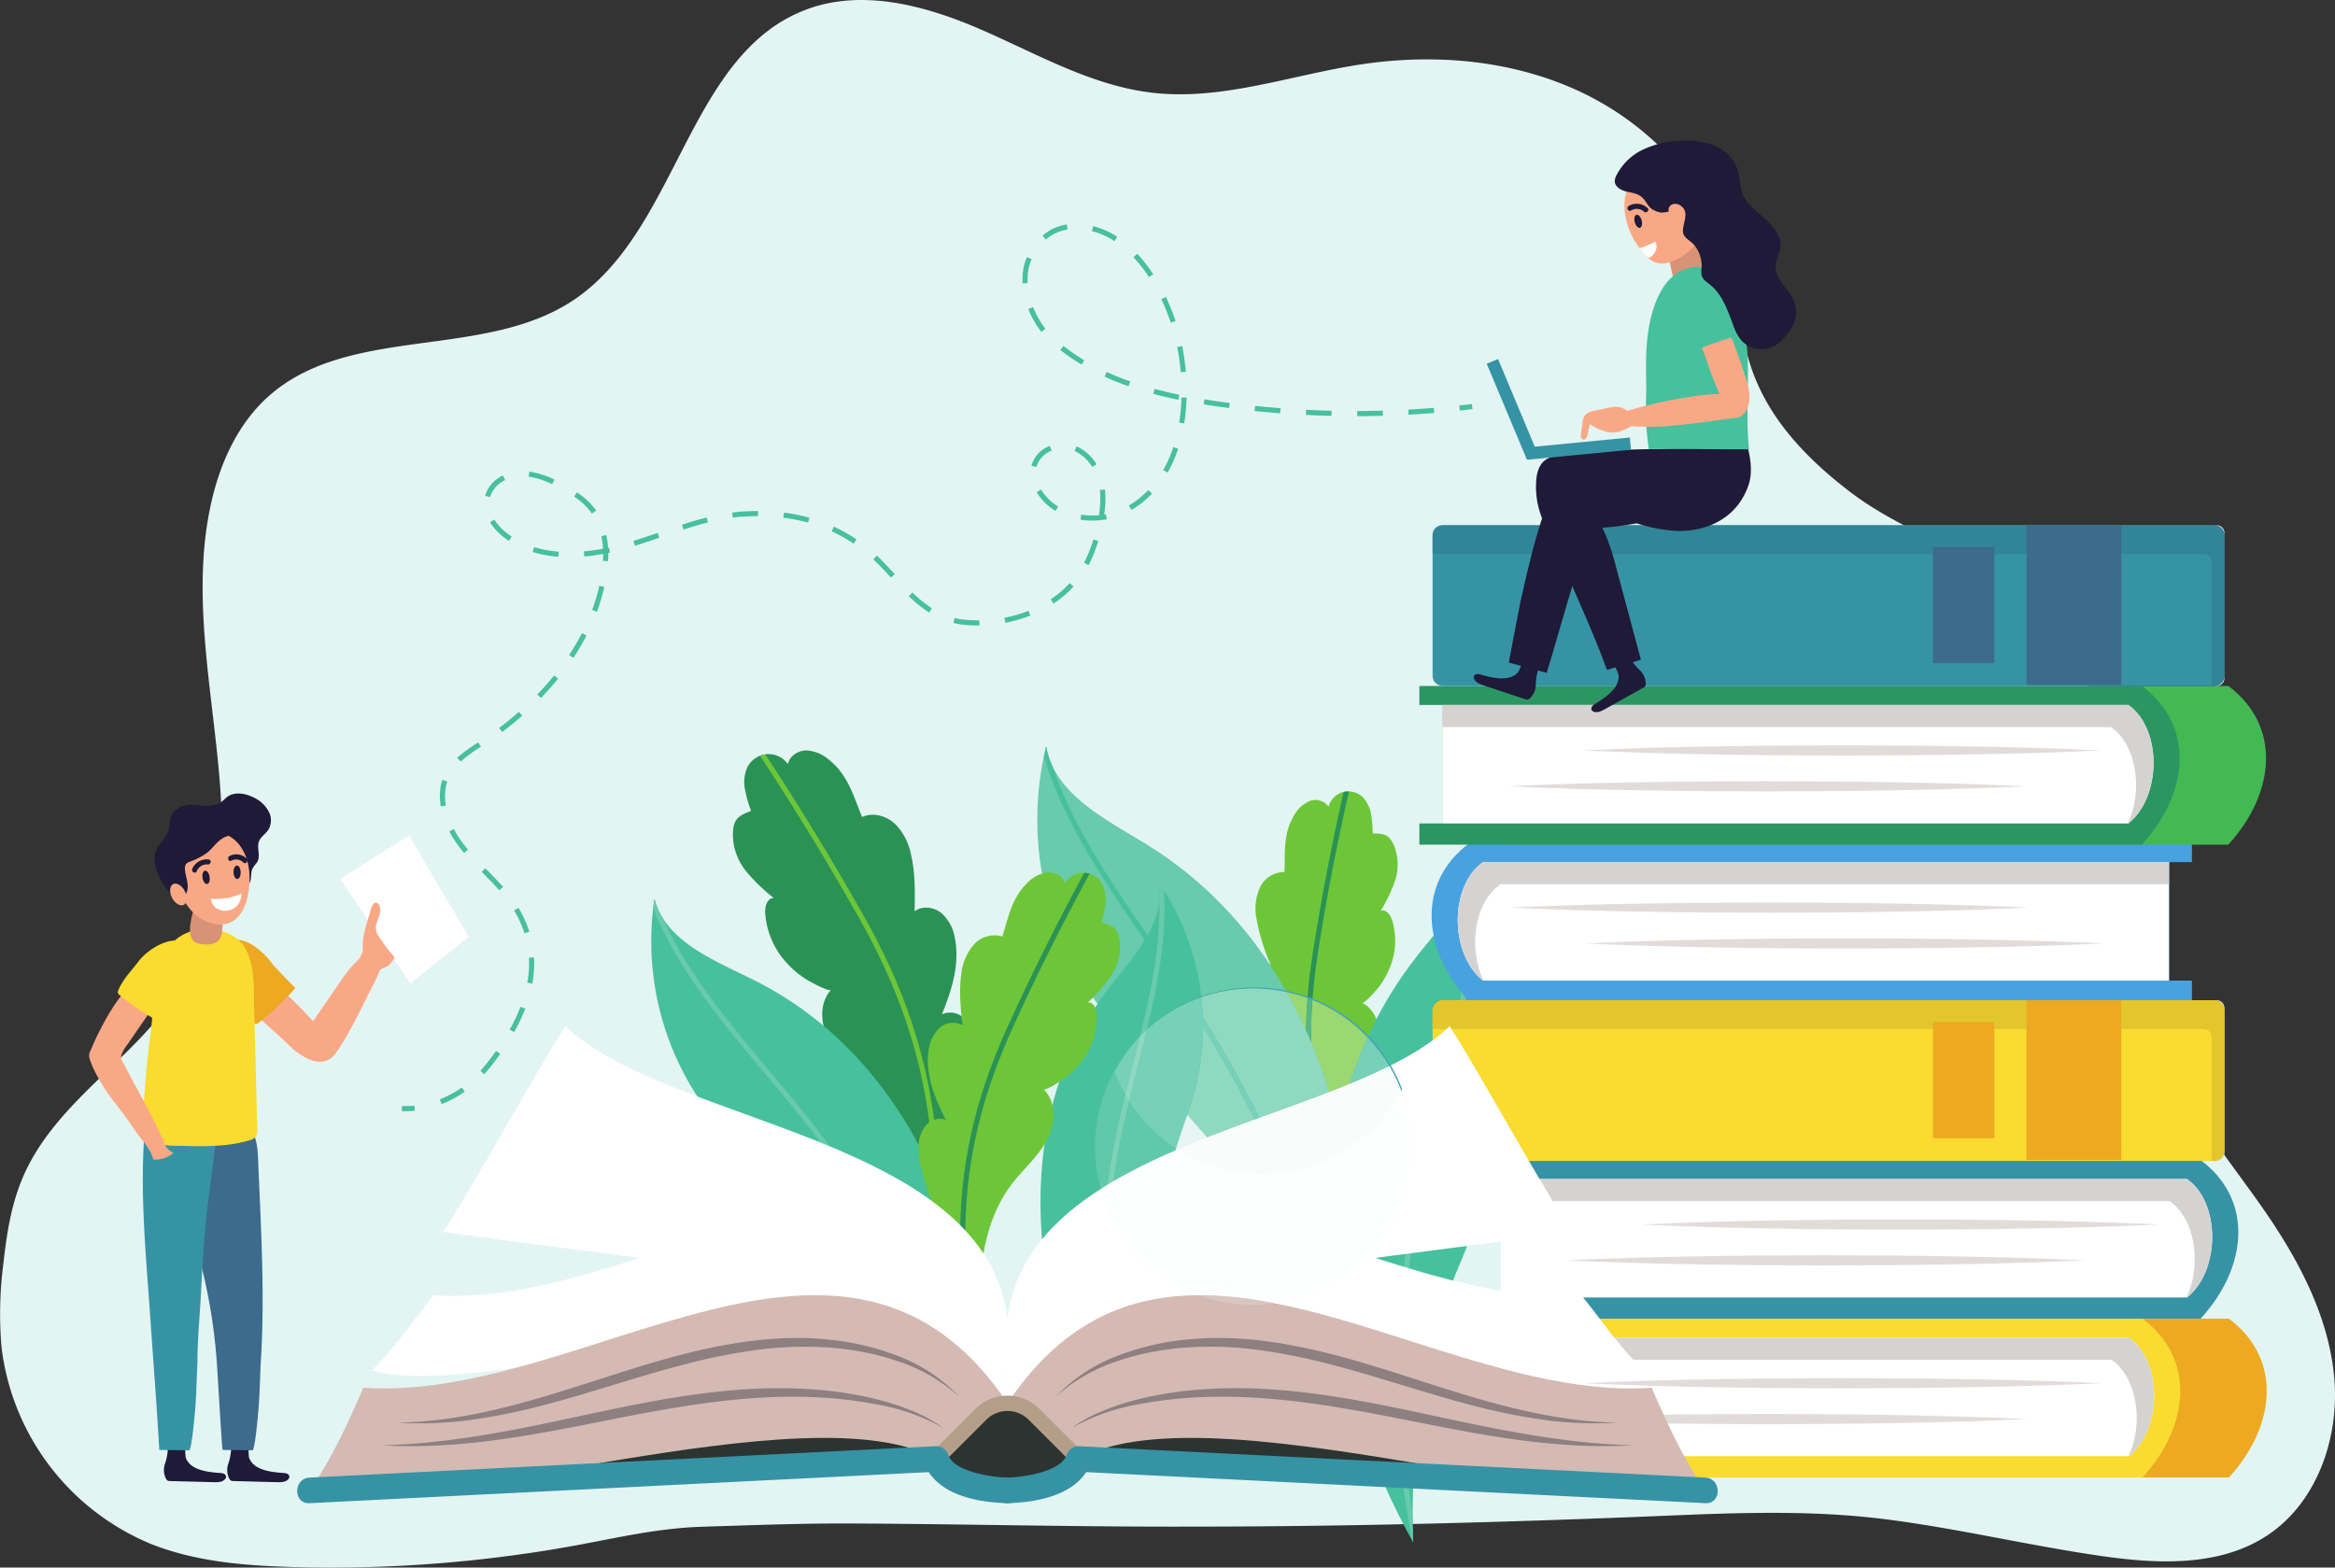 <svg xmlns="http://www.w3.org/2000/svg" xmlns:xlink="http://www.w3.org/1999/xlink" width="580.785" height="389.951" viewBox="0 0 580.785 389.951">
  <rect x="0" y="0" width="580.785" height="389.951" fill="#333333" stroke="none"/>
  <defs>
    <clipPath id="clip-path">
      <path id="path5" d="M279.3-255.324c-2.7,18.964-3.683,38.3-7.84,57.012-.91,4.1-1.551,8.6-4.331,11.835,2.968-17.248,3.388-34.985-.038-52.14-1.565-7.845-4.656-15.549-10-21.5-3.446-3.83-7.777-6.888-10.653-11.163s-3.877-10.522-.393-14.316c-.546.593-5.133-1.956-5.751-2.319a22.263,22.263,0,0,1-5.107-4.14,20.315,20.315,0,0,1-5.552-12.658c-.094-1.615.545-3.794,2.16-3.684a44.777,44.777,0,0,1-6.741-6.465,14.644,14.644,0,0,1-3.45-9.642c.146-3.552,1.316-4.35,4.521-5.581a31.4,31.4,0,0,1-1.546-5.524,9.072,9.072,0,0,1,.718-5.531,6.026,6.026,0,0,1,4.837-3.066,6.021,6.021,0,0,1,5.164,2.475c.381-2.1,2.66-3.455,4.791-3.393a9.732,9.732,0,0,1,5.72,2.585c4.469,3.709,5.8,8.774,7.927,13.985,2.671-1.247,6-.317,8.166,1.676a14.855,14.855,0,0,1,4.017,7.726c1.065,4.588.975,9.355.879,14.063,1.873-1.46,4.733-1.094,6.6.372a10.363,10.363,0,0,1,3.374,6.112c1.369,6.43-.7,13.072-3.2,19.153a4.875,4.875,0,0,1,5.574,1.027c5.245,5.088,1.353,15.034.444,21.116q-.147.991-.289,1.983" transform="translate(-221.591 345.123)"/>
    </clipPath>
    <clipPath id="clip-path-2">
      <path id="path8" d="M225.866-286.24a88.2,88.2,0,0,1,11.351,6.787c34.29,24.139,47.618,70.164,44.776,110.515-8.091-18.773-19.768-37.3-35.087-50.976-9.292-8.3-17.229-17.429-26.058-26.171a70.687,70.687,0,0,1-19.721-60.389c2.754,10.679,14.87,15.308,24.739,20.235" transform="translate(-200.292 306.475)"/>
    </clipPath>
    <clipPath id="clip-path-3">
      <path id="path11" d="M366.4-247.247c7.95,14.553,14.617,29.932,23.668,43.838,1.983,3.044,3.87,6.505,7.106,8.281-7.644-13.083-13.371-27.335-15.8-42.283-1.112-6.835-.947-14.02,1.584-20.465,1.63-4.152,4.212-7.946,5.245-12.284s-.051-9.708-4.029-11.727c.624.316,3.567-3.143,3.959-3.626a19.308,19.308,0,0,0,2.882-4.906,17.6,17.6,0,0,0,.658-11.949c-.415-1.339-1.595-2.91-2.871-2.331a38.6,38.6,0,0,0,3.5-7.288,12.676,12.676,0,0,0-.131-8.863c-1.2-2.835-2.387-3.127-5.36-3.152a27.244,27.244,0,0,0-.425-4.949,7.846,7.846,0,0,0-2.26-4.264,5.214,5.214,0,0,0-4.852-1.017,5.216,5.216,0,0,0-3.436,3.575,4.031,4.031,0,0,0-4.913-1.3,8.426,8.426,0,0,0-3.853,3.833c-2.5,4.364-2.034,8.874-2.18,13.745a6.656,6.656,0,0,0-6.111,3.838,12.854,12.854,0,0,0-.91,7.483,49.339,49.339,0,0,0,3.557,11.668,4.791,4.791,0,0,0-5.238,2.307,8.955,8.955,0,0,0-.878,5.978c.841,5.63,4.534,10.387,8.408,14.556a4.22,4.22,0,0,0-4.207,2.527c-2.708,5.716,3.468,12.6,6.052,17.252q.42.758.836,1.519" transform="translate(-355.168 334.451)"/>
    </clipPath>
    <clipPath id="clip-path-4">
      <path id="path14" d="M328.159-321.767a96.433,96.433,0,0,1,11.724,8.506c35.062,29.665,45.13,81.169,38.111,124.912-7-21.267-17.942-42.61-33.324-59.019-9.332-9.955-17.1-20.687-25.885-31.082a77.415,77.415,0,0,1-15.646-67.794c1.966,11.917,14.735,18.143,25.021,24.478" transform="translate(-300.903 346.245)"/>
    </clipPath>
    <clipPath id="clip-path-5">
      <path id="path17" d="M398.938-293.2a98.774,98.774,0,0,0-8.295,12.307c-23.323,40.868-14.918,93.973,7.205,133.608-.733-22.928,2.3-47.314,11.339-68.511,5.483-12.857,9.192-25.917,13.992-39.008a79.317,79.317,0,0,0-8.76-70.745c2.3,12.162-7.806,22.639-15.481,32.348" transform="translate(-376.712 325.545)"/>
    </clipPath>
    <clipPath id="clip-path-6">
      <path id="path20" d="M319.029-284.763a79.127,79.127,0,0,0-6.54,9.906c-18.338,32.86-11.211,75.264,6.784,106.79-.761-18.33,1.476-37.852,8.543-54.873,4.287-10.326,7.153-20.8,10.892-31.3a63.431,63.431,0,0,0-7.546-56.507c1.928,9.708-6.07,18.163-12.133,25.986" transform="translate(-301.77 310.748)"/>
    </clipPath>
    <clipPath id="clip-path-7">
      <path id="path23" d="M273.481-229.661c3.881,16.827,6.243,34.12,11.411,50.607,1.131,3.61,2.051,7.611,4.8,10.3-3.987-15.266-5.723-31.164-3.961-46.835.806-7.167,2.991-14.323,7.34-20.076,2.8-3.706,6.456-6.783,8.713-10.842s2.676-9.748-.746-12.891c.536.494,4.46-2.148,4.987-2.522a20,20,0,0,0,4.269-4.109,18.308,18.308,0,0,0,4.019-11.8c-.039-1.458-.781-3.366-2.223-3.143a40.353,40.353,0,0,0,5.56-6.325,13.2,13.2,0,0,0,2.359-8.924c-.4-3.179-1.514-3.806-4.488-4.666a28.306,28.306,0,0,0,.965-5.08,8.165,8.165,0,0,0-1.069-4.912,5.429,5.429,0,0,0-4.579-2.383,5.427,5.427,0,0,0-4.448,2.618c-.5-1.855-2.655-2.9-4.565-2.679a8.775,8.775,0,0,0-4.94,2.76c-3.73,3.675-4.533,8.325-6.048,13.168a6.93,6.93,0,0,0-7.205,2.132,13.374,13.374,0,0,0-3.016,7.247c-.6,4.2-.159,8.477.288,12.7a4.989,4.989,0,0,0-5.9.84,9.345,9.345,0,0,0-2.562,5.748c-.737,5.88,1.628,11.688,4.341,16.958a4.394,4.394,0,0,0-4.929,1.35c-4.322,4.972-.064,13.606,1.219,19,.14.584.276,1.171.412,1.757" transform="translate(-269.958 313.35)"/>
    </clipPath>
  </defs>
  <g id="g1" transform="translate(-30.608 -0.009)">
    <g id="group-R5" transform="translate(30.608 0.009)">
      <path id="path2" d="M162.076-154.351a336.64,336.64,0,0,1-59.49,3.427c-11.631-.364-23.445-1.377-34.268-5.653a60.844,60.844,0,0,1-37.306-48.768,96.261,96.261,0,0,1,.457-21.182c.808-7.35,1.969-14.762,4.921-21.541,7.6-17.457,24.952-27.586,36.011-42.492,12.585-16.962,14.557-35.294,12.824-56.274-1.9-23-7.139-46.361-2.066-68.876,2.253-10,6.732-19.815,14.431-26.585,20.058-17.643,53.2-8.918,75.49-23.643,26.255-17.349,28.438-61.015,57.814-72.3,14.138-5.433,30.1-1.068,43.983,4.993s27.406,13.9,42.455,15.616c17.381,1.983,34.482-4.445,51.779-7.059,18.633-2.816,38.253-1.05,55.23,7.125s31.026,23.144,36.087,41.3c2.5,8.947,2.824,18.432,5.835,27.219,4.392,12.817,14.008,22.68,24.573,30.739,10.618,8.1,22.635,12.049,33.358,19.545a89.956,89.956,0,0,1,37.517,65.449c.863,10.688-.167,21.491,1.154,32.135,1.75,14.1,7.6,27.455,15.277,39.41,5.05,7.864,10.892,15.187,16.177,22.9,8.462,12.348,15.626,26.146,16.9,41.063s-4.384,31.11-16.961,39.23c-11.882,7.672-27.2,6.928-41.2,4.9-17.991-2.61-35.711-6.878-53.755-9.146-17.783-2.235-35.735-1.621-53.562-.876-39.575,1.657-79.181,2.741-118.793,2.741-28.423.093-56.839-.662-85.261-.779-12.083-.05-24.157.44-36.232.808-11.188.34-20.766,2.656-31.754,4.668q-5.8,1.061-11.626,1.919" transform="translate(-30.608 540.711)" fill="#e2f5f3"/>
      <path id="path3" d="M279.3-255.324c-2.7,18.964-3.683,38.3-7.84,57.012-.91,4.1-1.551,8.6-4.331,11.835,2.968-17.248,3.388-34.985-.038-52.14-1.565-7.845-4.656-15.549-10-21.5-3.446-3.83-7.777-6.888-10.653-11.163s-3.877-10.522-.393-14.316c-.546.593-5.133-1.955-5.751-2.319a22.263,22.263,0,0,1-5.107-4.14,20.315,20.315,0,0,1-5.552-12.658c-.094-1.615.545-3.794,2.16-3.684a44.777,44.777,0,0,1-6.741-6.465,14.644,14.644,0,0,1-3.45-9.642c.146-3.552,1.316-4.35,4.521-5.581a31.4,31.4,0,0,1-1.546-5.524,9.072,9.072,0,0,1,.718-5.531,6.026,6.026,0,0,1,4.837-3.066,6.021,6.021,0,0,1,5.164,2.475c.381-2.1,2.66-3.455,4.791-3.393a9.733,9.733,0,0,1,5.721,2.586c4.468,3.708,5.794,8.773,7.926,13.984,2.671-1.247,6-.317,8.166,1.676a14.856,14.856,0,0,1,4.017,7.724c1.065,4.589.975,9.356.879,14.064,1.873-1.46,4.733-1.094,6.6.372a10.363,10.363,0,0,1,3.374,6.112c1.369,6.43-.7,13.072-3.2,19.153a4.875,4.875,0,0,1,5.574,1.027c5.245,5.088,1.353,15.034.444,21.116q-.147.991-.289,1.983" transform="translate(-39.309 531.801)" fill="#2a9255"/>
      <g id="Groupe_1" data-name="Groupe 1" transform="translate(182.283 186.678)" clip-path="url(#clip-path)">
        <path id="path4" d="M267.477-187.208c3.452-17.766,5.131-33.191,5.131-47.095,0-26.847-6.275-48.019-18.061-69.3A679.088,679.088,0,0,0,216.5-363.846l-1.032.744s.313.435.9,1.261a681.961,681.961,0,0,1,37.07,58.857c11.7,21.138,17.9,42.03,17.9,68.68,0,13.8-1.667,29.145-5.108,46.852l1.25.243" transform="translate(-221.312 345.976)" fill="#6dc638"/>
      </g>
      <path id="path6" d="M225.866-286.24a88.2,88.2,0,0,1,11.351,6.787c34.29,24.139,47.618,70.164,44.776,110.515-8.091-18.773-19.768-37.3-35.087-50.976-9.292-8.3-17.229-17.429-26.058-26.171a70.687,70.687,0,0,1-19.721-60.389c2.754,10.679,14.87,15.308,24.739,20.235" transform="translate(-38.339 530.04)" fill="#47c09d"/>
      <g id="Groupe_2" data-name="Groupe 2" transform="translate(161.954 223.565)" clip-path="url(#clip-path-2)">
        <path id="path7" d="M282.435-167.593c-6.426-28.7-21.141-54.584-38.188-78.154-7.922-10.952-17.9-21.626-26.608-32.953s-16.15-23.29-19.058-36.79l-1.243.269c2.973,13.788,10.534,25.908,19.293,37.3S235.363-255.863,243.216-245c16.994,23.5,31.608,49.231,37.977,77.686l1.242-.277" transform="translate(-200.158 306.886)" fill="#68cbab"/>
      </g>
      <path id="path9" d="M366.4-247.247c7.95,14.553,14.617,29.932,23.668,43.838,1.983,3.044,3.87,6.505,7.106,8.281-7.644-13.083-13.371-27.335-15.8-42.283-1.112-6.835-.947-14.02,1.584-20.465,1.63-4.152,4.212-7.946,5.245-12.284s-.051-9.708-4.029-11.727c.624.316,3.567-3.143,3.959-3.626a19.308,19.308,0,0,0,2.882-4.906,17.6,17.6,0,0,0,.658-11.949c-.415-1.339-1.595-2.91-2.871-2.331a38.6,38.6,0,0,0,3.5-7.288,12.676,12.676,0,0,0-.131-8.863c-1.2-2.835-2.387-3.127-5.36-3.152a27.244,27.244,0,0,0-.425-4.949,7.846,7.846,0,0,0-2.26-4.264,5.214,5.214,0,0,0-4.852-1.017,5.216,5.216,0,0,0-3.436,3.575,4.031,4.031,0,0,0-4.913-1.3,8.426,8.426,0,0,0-3.853,3.833c-2.5,4.364-2.034,8.874-2.18,13.745a6.656,6.656,0,0,0-6.111,3.838,12.854,12.854,0,0,0-.91,7.483,49.339,49.339,0,0,0,3.557,11.668,4.791,4.791,0,0,0-5.238,2.307,8.955,8.955,0,0,0-.878,5.978c.841,5.63,4.534,10.387,8.408,14.556a4.22,4.22,0,0,0-4.207,2.527c-2.708,5.716,3.468,12.6,6.052,17.252q.42.758.836,1.519" transform="translate(-45.394 531.315)" fill="#6dc638"/>
      <g id="Groupe_3" data-name="Groupe 3" transform="translate(309.773 196.864)" clip-path="url(#clip-path-3)">
        <path id="path10" d="M398.439-196.373c-18.864-30.753-26.215-54.114-26.217-77.981a132.361,132.361,0,0,1,1.518-19.507c2.334-15.731,5.466-30.8,8.013-41.933,1.274-5.567,2.4-10.15,3.211-13.34.4-1.6.73-2.843.953-3.69s.346-1.293.346-1.294l-1.228-.336a588.275,588.275,0,0,0-12.555,60.407,133.668,133.668,0,0,0-1.531,19.694c0,24.144,7.469,47.79,26.4,78.647l1.085-.666h0" transform="translate(-355.887 335.362)" fill="#2a9255"/>
      </g>
      <path id="path12" d="M328.159-321.767a96.433,96.433,0,0,1,11.724,8.506c35.062,29.665,45.13,81.169,38.111,124.912-7-21.267-17.942-42.61-33.324-59.019-9.332-9.955-17.1-20.687-25.885-31.082a77.415,77.415,0,0,1-15.646-67.794c1.966,11.917,14.735,18.143,25.021,24.478" transform="translate(-42.922 531.852)" fill="#68cbab"/>
      <g id="Groupe_4" data-name="Groupe 4" transform="translate(257.981 185.607)" clip-path="url(#clip-path-4)">
        <path id="path13" d="M378.35-186.831c-4.221-31.923-17.755-61.578-34.06-88.944-7.574-12.713-17.42-25.325-25.824-38.53s-15.364-26.987-17.225-42.01l-1.262.157c1.9,15.318,8.968,29.265,17.414,42.537s18.29,25.883,25.8,38.5c16.259,27.286,29.707,56.788,33.892,88.459l1.261-.167" transform="translate(-300.861 346.703)" fill="#47c09d"/>
      </g>
      <path id="path15" d="M398.938-293.2a98.774,98.774,0,0,0-8.295,12.307c-23.323,40.868-14.918,93.973,7.205,133.608-.733-22.928,2.3-47.314,11.339-68.511,5.483-12.857,9.192-25.917,13.992-39.008a79.317,79.317,0,0,0-8.76-70.745c2.3,12.162-7.806,22.639-15.481,32.348" transform="translate(-46.376 530.909)" fill="#47c09d"/>
      <g id="Groupe_5" data-name="Groupe 5" transform="translate(330.336 205.364)" clip-path="url(#clip-path-5)">
        <path id="path16" d="M400.237-146a189.345,189.345,0,0,1-4.283-41.149c0-18.719,2.335-37.5,5.822-55.9,4.543-24.013,15.017-50.139,15.026-75.613a77.905,77.905,0,0,0-1.9-17.556l-1.241.286a76.587,76.587,0,0,1,1.867,17.27c.009,25.13-10.412,51.194-15,75.376-3.5,18.455-5.845,37.313-5.845,56.139a190.616,190.616,0,0,0,4.314,41.424l1.242-.275h0" transform="translate(-377.531 326.032)" fill="#68cbab"/>
      </g>
      <path id="path18" d="M319.029-284.763a79.127,79.127,0,0,0-6.54,9.906c-18.338,32.86-11.211,75.264,6.784,106.79-.761-18.33,1.476-37.852,8.543-54.873,4.287-10.326,7.153-20.8,10.892-31.3a63.431,63.431,0,0,0-7.546-56.507c1.928,9.708-6.07,18.163-12.133,25.986" transform="translate(-42.962 530.235)" fill="#47c09d"/>
      <g id="Groupe_6" data-name="Groupe 6" transform="translate(258.808 219.486)" clip-path="url(#clip-path-6)">
        <path id="path19" d="M321.33-167.086a152.562,152.562,0,0,1-3.746-34.586,243.966,243.966,0,0,1,4.235-42.987c3.405-19,11.435-39.71,11.444-59.889a62.9,62.9,0,0,0-1.661-14.769l-1.237.3a61.613,61.613,0,0,1,1.625,14.472c.008,19.847-7.973,40.5-11.424,59.664a245.221,245.221,0,0,0-4.255,43.212A153.812,153.812,0,0,0,320.09-166.8l1.239-.288" transform="translate(-302.432 311.139)" fill="#68cbab"/>
      </g>
      <path id="path21" d="M273.481-229.661c3.881,16.827,6.243,34.12,11.411,50.607,1.131,3.61,2.051,7.611,4.8,10.3-3.987-15.266-5.723-31.164-3.961-46.835.806-7.167,2.991-14.323,7.34-20.076,2.8-3.706,6.457-6.783,8.712-10.842s2.677-9.748-.743-12.891c.534.494,4.459-2.148,4.986-2.522a20.025,20.025,0,0,0,4.269-4.109,18.315,18.315,0,0,0,4.019-11.8c-.039-1.458-.781-3.366-2.223-3.143a40.353,40.353,0,0,0,5.56-6.325,13.2,13.2,0,0,0,2.359-8.924c-.4-3.179-1.514-3.806-4.488-4.666a28.306,28.306,0,0,0,.965-5.08,8.165,8.165,0,0,0-1.069-4.912,5.429,5.429,0,0,0-4.579-2.383,5.427,5.427,0,0,0-4.448,2.618c-.5-1.855-2.655-2.9-4.565-2.679a8.775,8.775,0,0,0-4.94,2.76c-3.73,3.674-4.533,8.325-6.048,13.168a6.93,6.93,0,0,0-7.205,2.132,13.374,13.374,0,0,0-3.016,7.247c-.6,4.2-.159,8.477.288,12.7a4.989,4.989,0,0,0-5.9.84,9.345,9.345,0,0,0-2.562,5.748c-.737,5.88,1.628,11.688,4.341,16.958a4.392,4.392,0,0,0-4.929,1.351c-4.322,4.971-.064,13.6,1.219,19,.14.584.276,1.171.412,1.757" transform="translate(-41.512 530.353)" fill="#6dc638"/>
      <g id="Groupe_7" data-name="Groupe 7" transform="translate(228.445 217.003)" clip-path="url(#clip-path-7)">
        <path id="path22" d="M290.8-169.78c-5.928-20.844-8.7-38.158-8.7-53.664,0-18.591,3.979-34.6,11.336-51.045,6.762-15.117,14.138-29.346,19.821-39.794,2.842-5.224,5.261-9.5,6.968-12.474.854-1.486,1.531-2.646,1.993-3.432s.71-1.2.711-1.2l-1.092-.654a612.3,612.3,0,0,0-29.564,57.036c-7.414,16.57-11.448,32.789-11.447,51.564,0,15.66,2.8,33.09,8.749,54.011l1.224-.347" transform="translate(-270.453 314.202)" fill="#2a9255"/>
      </g>
      <path id="path25" d="M414.042-435.41q-1.577.191-3.153.36l.135,1.265q1.586-.17,3.17-.361l-.151-1.264" transform="translate(-47.933 535.914)" fill="#47c09d"/>
      <path id="path26" d="M392.455-436.586q-3.167.256-6.341.429l.069,1.27q3.19-.174,6.376-.431Zm-12.694.692q-3.176.088-6.355.1l0,1.273q3.2-.006,6.389-.1Zm-12.712.027q-3.178-.076-6.353-.237l-.064,1.271q3.19.16,6.386.238Zm-12.7-.638q-3.169-.242-6.331-.569l-.13,1.266q3.178.328,6.364.571Zm-12.645-1.3q-1.493-.195-2.985-.406-1.649-.235-3.3-.5l-.2,1.256q1.666.269,3.326.5,1.5.214,3,.409Zm-12.531-2.046q-3.108-.641-6.168-1.456l-.33,1.228c2.063.555,4.146,1.041,6.239,1.475Zm-12.215-3.314c-2-.7-3.956-1.476-5.861-2.347l-.528,1.157c1.943.888,3.939,1.681,5.97,2.391Zm-11.442-5.27A48.805,48.805,0,0,1,300.341-452l-.789,1a49.923,49.923,0,0,0,5.313,3.655Zm-9.674-7.842a21.452,21.452,0,0,1-3.046-5.363l-1.185.464a22.731,22.731,0,0,0,3.23,5.684Zm-4.4-11.358c-.015-.3-.024-.589-.024-.882a14.274,14.274,0,0,1,.093-1.642,12.53,12.53,0,0,1,.91-3.426l-1.172-.5a13.832,13.832,0,0,0-1,3.774,15.721,15.721,0,0,0-.1,1.788q0,.475.027.952Zm4.524-10.818a10.521,10.521,0,0,1,5.383-2.484l-.171-1.26a11.767,11.767,0,0,0-6.037,2.774Zm11.461-2.106a18.613,18.613,0,0,1,5.6,2.489l.692-1.068a19.865,19.865,0,0,0-5.985-2.655Zm10.331,6.505a36.235,36.235,0,0,1,3.846,4.935l1.065-.7a37.562,37.562,0,0,0-3.982-5.109Zm6.915,10.422a52.112,52.112,0,0,1,2.359,5.839l1.206-.4a53.389,53.389,0,0,0-2.417-5.981Zm3.969,11.92a58.3,58.3,0,0,1,.874,6.239l1.267-.107a59.2,59.2,0,0,0-.893-6.378Zm1.059,12.536a48.233,48.233,0,0,1-.574,6.261l1.257.2a49.822,49.822,0,0,0,.589-6.426Zm-2.034,12.354a30.984,30.984,0,0,1-2.513,5.7l1.1.632a32.288,32.288,0,0,0,2.618-5.939Zm-6.211,10.682a23.241,23.241,0,0,1-4.837,3.851l.654,1.092a24.539,24.539,0,0,0,5.1-4.061ZM310.9-410.127a18.51,18.51,0,0,1-3.391.313,18.022,18.022,0,0,1-2.74-.207l-.192,1.259a19.421,19.421,0,0,0,2.932.221,19.806,19.806,0,0,0,3.624-.335Zm-11.87-1.919a12.183,12.183,0,0,1-4.249-4.23l-1.1.648a13.456,13.456,0,0,0,4.687,4.672Zm-5.415-9.847a6.154,6.154,0,0,1,3.807-4.053l-.477-1.178a7.417,7.417,0,0,0-4.566,4.926l1.234.305Zm9.506-3.959a10.12,10.12,0,0,1,4.376,3.967l1.079-.672a11.39,11.39,0,0,0-4.939-4.458Zm6.279,9.7a19.221,19.221,0,0,1,.113,2.12,26.8,26.8,0,0,1-.336,4.063l1.259.193a28.187,28.187,0,0,0,.35-4.257,20.375,20.375,0,0,0-.122-2.261Zm-1.616,12.308a32.522,32.522,0,0,1-2.325,5.791l1.126.593A33.7,33.7,0,0,0,309-403.481Zm-5.879,10.86a25.641,25.641,0,0,1-4.728,4.015l.7,1.06a26.842,26.842,0,0,0,4.963-4.213Zm-10.258,6.879a33.7,33.7,0,0,1-6,1.734l.241,1.25a35.02,35.02,0,0,0,6.228-1.8Zm-12.223,2.371c-.173,0-.345,0-.517,0q-1.147,0-2.284-.074a19.349,19.349,0,0,1-3.362-.51l-.3,1.236a20.58,20.58,0,0,0,3.583.545q1.178.076,2.367.076.267,0,.535,0Zm-11.8-3.011a30.694,30.694,0,0,1-4.854-3.908l-.883.916a32.028,32.028,0,0,0,5.057,4.068Zm-9.239-8.48c-.943-1.021-1.9-2.055-2.9-3.076q-.775-.794-1.57-1.532l-.867.933q.773.718,1.526,1.489c.984,1.005,1.934,2.031,2.877,3.05Zm-9.523-8.639a39.6,39.6,0,0,0-5.634-3.179l-.532,1.156a38.325,38.325,0,0,1,5.452,3.077Zm-11.708-5.4a44.147,44.147,0,0,0-6.335-1.262l-.159,1.262a43.048,43.048,0,0,1,6.153,1.225Zm-12.77-1.658h-.057q-1.647,0-3.329.094c-1.026.057-2.044.154-3.054.284l.163,1.262q1.472-.191,2.961-.276,1.649-.092,3.259-.092h.056Zm-12.768,1.6c-2.072.519-4.121,1.135-6.158,1.794l.391,1.21c2.021-.653,4.043-1.26,6.078-1.77Zm-12.208,3.838c-2.011.691-4.019,1.374-6.032,2l.378,1.215c2.035-.632,4.054-1.321,6.068-2.012Zm-12.131,3.641a50.4,50.4,0,0,1-6.216.962l.113,1.267a51.82,51.82,0,0,0,6.373-.985ZM174.8-400.817a27.815,27.815,0,0,1-6.113-1.133l-.377,1.217a29.169,29.169,0,0,0,6.393,1.185Zm-11.7-3.751q-.592-.391-1.161-.827a13.265,13.265,0,0,1-3.158-3.416l-1.08.674a14.542,14.542,0,0,0,3.464,3.75q.605.464,1.233.879Zm-5.394-9.818a6.954,6.954,0,0,1,3.772-4.229l-.565-1.139a8.209,8.209,0,0,0-4.434,5.029Zm9.614-5.088a20.1,20.1,0,0,1,5.858,1.883l.543-1.15a21.354,21.354,0,0,0-6.233-1.994Zm11.319,4.959a17.25,17.25,0,0,1,4.07,3.725c.122.159.239.322.353.485l1.046-.724q-.187-.271-.387-.532a18.559,18.559,0,0,0-4.364-4.006ZM185.4-404.7a22.46,22.46,0,0,1,.453,4.621q0,.777-.045,1.555l1.271.07c.029-.541.046-1.083.046-1.625a23.7,23.7,0,0,0-.481-4.883Zm-.5,12.371a48.436,48.436,0,0,1-1.79,6.024l1.194.44a49.641,49.641,0,0,0,1.838-6.183Zm-4.324,11.784a57.872,57.872,0,0,1-3.181,5.439l1.063.7a58.878,58.878,0,0,0,3.251-5.559Zm-6.913,10.525q-1.981,2.445-4.194,4.72l.914.887q2.243-2.314,4.269-4.805Zm-8.779,9.072q-2.38,2.084-4.915,3.981l.764,1.018c1.709-1.281,3.377-2.63,4.99-4.042Zm-10.113,7.593a39.293,39.293,0,0,0-5.231,3.81l.86.938a38.271,38.271,0,0,1,5.065-3.682Zm-8.916,9.314a12.942,12.942,0,0,0-.608,3.995,15.957,15.957,0,0,0,.221,2.607l1.255-.209a14.652,14.652,0,0,1-.2-2.4,11.617,11.617,0,0,1,.547-3.6Zm1.732,12.8a25.506,25.506,0,0,0,2.326,3.689c.433.573.883,1.131,1.345,1.677l.971-.821c-.448-.532-.883-1.072-1.3-1.624a24.46,24.46,0,0,1-2.21-3.506Zm8.046,10.065c1.493,1.519,2.982,3.024,4.36,4.6l.957-.839c-1.413-1.614-2.919-3.133-4.409-4.651Zm8.074,9.623a26.823,26.823,0,0,1,2.567,5.656l1.214-.384a28.086,28.086,0,0,0-2.689-5.925Zm3.683,11.752q.038.693.038,1.385a27.177,27.177,0,0,1-.439,4.812l1.253.225a28.553,28.553,0,0,0,.458-5.037q0-.725-.041-1.455Zm-2.1,12.2a43.686,43.686,0,0,1-2.677,5.676l1.111.621a45.14,45.14,0,0,0,2.755-5.842Zm-6.064,10.989c-1.093,1.532-2.259,3.021-3.469,4.462q-.212.25-.429.5l.953.842c.153-.172.3-.345.449-.521,1.231-1.462,2.417-2.979,3.531-4.539Zm-8.53,9.094a26.292,26.292,0,0,1-5.466,2.945l.466,1.185a27.522,27.522,0,0,0,5.73-3.088l-.73-1.041" transform="translate(-35.83 538.046)" fill="#47c09d"/>
      <path id="path27" d="M138.449-252.552a22.331,22.331,0,0,1-2.261.116q-.414,0-.83-.017l-.047,1.273c.293.01.584.017.877.017a23.413,23.413,0,0,0,2.391-.123l-.13-1.265" transform="translate(-35.378 527.583)" fill="#47c09d"/>
      <path id="path28" d="M110.986-275.731l.306.331,5.92-8.648c2.258-3.3,4.635-6.709,8.1-8.7a2.388,2.388,0,0,1,2.191-.359c2.473,1.261-.246,6.648-1.012,8.135-2.94,5.723-5.753,11.954-9.383,17.267-3.5,5.142-9.29.842-12.378-2.247-4.366-4.366-11.339-9.025-12.621-15.492-.337-1.7.606-3.9,2.34-3.889a3.78,3.78,0,0,1,1.918.738c5.382,3.389,10.293,8.186,14.614,12.863" transform="translate(-33.407 529.438)" fill="#f9a886"/>
      <path id="path29" d="M93.777-295.492c2.882.863,5.694,3.688,7.07,5.627.539.758,5.782,6.107,5.815,6.07a62.346,62.346,0,0,1-9.154,8.679,1.075,1.075,0,0,1-.634.294,1.031,1.031,0,0,1-.552-.234c-2.418-1.677-4.043-4.309-5.886-6.514-2.756-3.3-5.33-11.062-.392-13.677a4.812,4.812,0,0,1,3.733-.244" transform="translate(-33.189 529.552)" fill="#eca921"/>
      <path id="path30" d="M119.295-312.167l17.12-10.784,14.8,25.236-14.529,11.564-17.392-26.016" transform="translate(-34.648 530.791)" fill="#fff"/>
      <path id="path31" d="M129.506-288.87a5.741,5.741,0,0,0-.8.78c-.739.822-2.459,3.217-3.8,1.956-.357-.336-.469-.963-.839-1.351a5.239,5.239,0,0,0-1.653-1.136l-.251-.2a.393.393,0,0,1,.113-.335c.749-1.012,1.595-1.947,2.258-3.02a4.34,4.34,0,0,0,.455-2.554c.018-2.942,1.12-5.812,1.9-8.624.182-.654.595-2.288,1.571-2.042a1.007,1.007,0,0,1,.577.447,2,2,0,0,1,.254.7c.35,1.765-.893,3.265-1.038,4.966a4.8,4.8,0,0,0,1.277,2.992,31.308,31.308,0,0,0,3.145,4.1.723.723,0,0,1,.206.375.723.723,0,0,1-.205.481,7.446,7.446,0,0,1-1.311,1.587c-.547.4-1.306.464-1.867.886" transform="translate(-34.779 529.992)" fill="#f9a886"/>
      <path id="path32" d="M103.754-157.186a2.8,2.8,0,0,1,.981.19.885.885,0,0,1,.551.771.935.935,0,0,1-.209.518c-.6.792-1.757.836-2.751.811L91.3-155.18a1.223,1.223,0,0,1-.486-.078,1.025,1.025,0,0,1-.4-.368,4.72,4.72,0,0,1-.336-3.821,13,13,0,0,0,.723-3.871c-.03-.466-.1-1.014.248-1.322a1.269,1.269,0,0,1,.582-.237,14.873,14.873,0,0,1,3.56-.328,22.722,22.722,0,0,0,.044,4.131c1.074,3.256,5.642,3.669,8.517,3.889" transform="translate(-33.307 523.604)" fill="#1e1a38"/>
      <path id="path33" d="M87.253-157.186a2.805,2.805,0,0,1,.981.19.886.886,0,0,1,.551.771.932.932,0,0,1-.21.518c-.6.792-1.756.836-2.75.811L74.8-155.18a1.227,1.227,0,0,1-.486-.078,1.024,1.024,0,0,1-.4-.368,4.719,4.719,0,0,1-.336-3.821,12.992,12.992,0,0,0,.724-3.871c-.03-.466-.1-1.014.248-1.322a1.269,1.269,0,0,1,.582-.237,14.87,14.87,0,0,1,3.56-.328,22.636,22.636,0,0,0,.044,4.131c1.074,3.256,5.64,3.669,8.516,3.889" transform="translate(-32.555 523.604)" fill="#1e1a38"/>
      <path id="path34" d="M84.752-250.065a20.937,20.937,0,0,0-6.488,1.606c-5.432,2.319-1.5,14.157-.332,18.391l4.444,16.114a137.544,137.544,0,0,1,4.3,26.848c.122,1.7,1.193,20.307,1.346,20.31l7.42.1c.656.009,1.48-9.887,1.553-10.856.276-3.678.327-7.359.516-11.045,1.085-16.833,0-34.134-.686-51-.113-2.795-.548-5.7-2.32-7.973-.725-.932-2.714-1.141-3.765-1.549a11.413,11.413,0,0,0-4.645-1.009q-.673.011-1.345.067" transform="translate(-32.651 527.473)" fill="#3c6b8d"/>
      <path id="path35" d="M68.7-249.824a40.072,40.072,0,0,0-.535,4.913c-1.022,15.18.525,30.384,1.564,45.519.739,10.768,1.581,21.53,2.2,32.308l7.42.1c.656.009,1.48-9.887,1.553-10.856.276-3.678.326-7.359.516-11.045,0-5.865.612-11.8.906-17.654.348-6.946.753-13.952,1.584-20.848.5-4.129,1.109-8.244,1.579-12.377.431-3.79,1.469-8.277-.238-11.859a8.331,8.331,0,0,0-4.559-4.177,15.544,15.544,0,0,0-5.749-.658,9.2,9.2,0,0,0-3.077.426c-2.425.915-2.73,3.987-3.159,6.21" transform="translate(-32.304 527.762)" fill="#3693a5"/>
      <path id="path36" d="M94.459-291.06c1.186,3.888.971,8.507,1.067,12.26q.38,15.013.761,30.022a3.123,3.123,0,0,1-.29,1.729,2.969,2.969,0,0,1-1.8,1.082c-5.592,1.631-11.529,1.472-17.353,1.3a22.09,22.09,0,0,1-7.629-1.131,2.4,2.4,0,0,1-1.173-.818,2.661,2.661,0,0,1-.268-1.546,244.5,244.5,0,0,1,2.007-24.71c.854-6.452.526-13.459,3.445-19.446,2.816-5.776,9.508-7.545,15.288-5.384a9.075,9.075,0,0,1,4.352,3.226,12.412,12.412,0,0,1,1.6,3.416" transform="translate(-32.301 529.681)" fill="#fadb2f"/>
      <path id="path37" d="M86.809-295.751c-1.214.845-3.129.719-4.449.461-2.368-.463-2.408-3.162-2.112-5.067.235-1.513,1.019-5.828,2.873-6.082a4.551,4.551,0,0,1,4.848,2.736,7.777,7.777,0,0,1,.272,2.781c-.034,1.453.035,3.816-1.119,4.918l-.312.253" transform="translate(-32.864 530.04)" fill="#d89275"/>
      <path id="path38" d="M80.339-311.991c.43,1.648.03,3.18-.893,3.419s-2.02-.9-2.45-2.549-.03-3.179.894-3.419,2.02.9,2.45,2.549" transform="translate(-32.713 530.409)" fill="#f9a886"/>
      <path id="path39" d="M56.484-272.712c-.808,1.6-1.563,3.223-2.25,4.879a2.524,2.524,0,0,0-.305,2.021,20.455,20.455,0,0,0,.994,2.59A44.608,44.608,0,0,0,60.7-254.17c1.722,2.208,3.3,4.521,4.909,6.808,1.507,2.138,3.553,4.151,4.191,6.737a6.976,6.976,0,0,0,4.811-1.477l.067-.061c.081-.122-.09-.251-.224-.31a4.231,4.231,0,0,1-2.043-2.6c-.618-1.409-1.273-2.8-1.952-4.18-1.329-2.7-2.751-5.36-4.183-8.011q-1.866-3.455-3.705-6.921c-.531-1-1.023-1.55-.615-2.721a10.637,10.637,0,0,1,1.458-2.418c1.751-2.536,3.494-5.08,5.254-7.61a9.414,9.414,0,0,0,1.777-3,4.159,4.159,0,0,0-.4-3.459c-3.849-5.794-9.949,3.53-13.565,10.686" transform="translate(-31.666 529.071)" fill="#f9a886"/>
      <path id="path40" d="M80.762-290.236c-.194,3-2.314,6.377-3.893,8.155-.618.7-4.652,7.008-4.608,7.03a62.484,62.484,0,0,1-10.515-6.966,1.078,1.078,0,0,1-.428-.554,1.043,1.043,0,0,1,.1-.59c1.09-2.733,3.289-4.907,5.023-7.2,2.591-3.426,9.582-7.681,13.24-3.457a4.814,4.814,0,0,1,1.078,3.582" transform="translate(-32.007 529.544)" fill="#fadb2f"/>
      <path id="path41" d="M74.519-325.677a6.181,6.181,0,0,1-.2,1.036c-.446,1.527-1.644,2.614-2.546,3.87a5.492,5.492,0,0,0-.863,3.751,14.951,14.951,0,0,0,3.55,7.569,6.84,6.84,0,0,0,1.286,1.364,10.162,10.162,0,0,0,1.991.862,26.854,26.854,0,0,0,5.621,1.5c.944.146,1.9.233,2.849.294a5.806,5.806,0,0,0,2.539-.747,10.519,10.519,0,0,0,2.582-1.531,15.087,15.087,0,0,0,2.166-2.371,6.214,6.214,0,0,0,1.244-2.139c.256-.958.06-2.02.465-2.924a9.495,9.495,0,0,1,1.1-1.528c1.216-1.7-.283-3.9.724-5.678.626-1.1,1.817-1.746,2.367-2.9a4.726,4.726,0,0,0,.169-3.552,7.918,7.918,0,0,0-4.129-4.151c-2.049-1.017-4.684-1.452-6.512-.076-.388.293-.719.653-1.089.968-2.965,2.523-6.53.221-9.852,1.287a4.758,4.758,0,0,0-3.1,2.811,10.832,10.832,0,0,0-.359,2.279" transform="translate(-32.443 531.289)" fill="#1e1a38"/>
      <path id="path42" d="M77.087-311.789a12.633,12.633,0,0,0,5.038,9.108c2.248,1.6,5.656,2.539,8.221,1.141,3.444-1.875,4.36-6.794,4.45-10.357.106-4.212-1.316-9-5.3-11.075-2.8-1.457-7.287-1.811-9.472.831a14.479,14.479,0,0,0-2.937,10.352" transform="translate(-32.723 530.843)" fill="#f9a886"/>
      <path id="path43" d="M90.479-323.2a5.564,5.564,0,0,0-2.489.786c-1.508.916-2.487,2.493-3.859,3.6a17.378,17.378,0,0,1-4.415,2.273,2.027,2.027,0,0,0-.792.484,1.675,1.675,0,0,0-.321,1.127c.025,2.261,1.439,4.333.166,6.53a1.742,1.742,0,0,1-.513.594c-1.338.9-2.374-1.577-2.788-2.482a11.757,11.757,0,0,1-1.034-4.308c-.14-2.973.629-6.846,3.1-8.72a13.1,13.1,0,0,1,8.379-2.819,11.031,11.031,0,0,1,3.032.571,3.66,3.66,0,0,1,1.4.851,3.587,3.587,0,0,1,.715.72l.3.8a5.475,5.475,0,0,0-.878-.01" transform="translate(-32.604 530.936)" fill="#1e1a38"/>
      <path id="path44" d="M85.62-306.495a26.947,26.947,0,0,0,3.827-.186,15,15,0,0,0,3.761-1.173s-.189,1.364-.239,1.505a5.017,5.017,0,0,1-.831,1.5,4.11,4.11,0,0,1-5.209.68,3.23,3.23,0,0,1-.971-1.1c-.045-.083-.485-1.227-.338-1.232" transform="translate(-33.113 530.103)" fill="#fff"/>
      <path id="path45" d="M90.821-316.439a2.5,2.5,0,0,1,2.973.382c.521.634,1.416-.271.9-.9a3.65,3.65,0,0,0-4.211-.709c-.749.3-.421,1.536.339,1.227" transform="translate(-33.316 530.566)" fill="#1e1a38"/>
      <path id="path46" d="M78.6-308.526c.731,1.424.612,2.945-.266,3.4s-2.184-.339-2.915-1.764-.612-2.943.266-3.4,2.183.338,2.915,1.762" transform="translate(-32.628 530.22)" fill="#f9a886"/>
      <path id="path47" d="M85.139-312.267c.15.911-.12,1.714-.6,1.794s-1-.6-1.146-1.508.121-1.715.6-1.794,1,.6,1.146,1.508" transform="translate(-33.011 530.373)" fill="#1e1a38"/>
      <path id="path48" d="M93.241-313.48c.027.925-.348,1.686-.836,1.7s-.909-.722-.937-1.645.348-1.685.837-1.7.909.724.936,1.647" transform="translate(-33.381 530.434)" fill="#1e1a38"/>
      <path id="path49" d="M84.835-316.693a3.918,3.918,0,0,0-4.124,2.292c-.339.738.758,1.386,1.1.641a2.675,2.675,0,0,1,2.686-1.708c.8.125,1.147-1.1.338-1.225" transform="translate(-32.888 530.508)" fill="#1e1a38"/>
      <path id="path50" d="M415.792-198.889H595.507c11.87-13.016,13.154-29.677,0-39.481H415.792v4.726h5.693v29.471h-5.693v5.284" transform="translate(-48.156 526.937)" fill="#3693a5"/>
      <path id="path51" d="M421.758-203.947H592.412c8.219-6.529,8.46-23.491,0-29.471H421.757v29.471" transform="translate(-48.428 526.712)" fill="#fff"/>
      <path id="path52" d="M592.87-203.947h-.122c3.706-7.869,2.419-19.293-4.208-23.979H435.047c-1.007-1.681-2.1-3.529-3.25-5.492H592.87c4.2,2.966,6.252,8.636,6.255,14.393,0,5.849-2.112,11.788-6.255,15.079" transform="translate(-48.885 526.712)" fill="#d4d3d1"/>
      <path id="path53" d="M587.344-221.626q-16.118.737-32.238.99c-10.747.2-21.492.257-32.239.281-10.745-.022-21.492-.075-32.238-.279q-16.12-.248-32.239-.993,16.12-.741,32.239-.993c10.745-.2,21.492-.257,32.238-.28,10.747.027,21.492.08,32.239.284q16.118.252,32.238.989" transform="translate(-50.097 526.232)" fill="#e1dcda"/>
      <path id="path54" d="M567.684-212.286q-16.12.739-32.238.989c-10.747.2-21.493.258-32.239.284-10.747-.022-21.492-.076-32.238-.28q-16.12-.248-32.239-.993,16.118-.743,32.239-.993c10.745-.2,21.491-.256,32.238-.279,10.746.025,21.492.08,32.239.283q16.118.252,32.238.989" transform="translate(-49.201 525.807)" fill="#e1dcda"/>
      <path id="path55" d="M592.8-281.483H413.084c-11.872-13.017-13.154-29.677,0-39.482H592.8v4.726H587.1v29.471H592.8v5.285" transform="translate(-47.605 530.7)" fill="#47a2df"/>
      <path id="path56" d="M587.414-286.542H416.76c-8.221-6.528-8.461-23.49,0-29.471H587.414v29.471" transform="translate(-47.915 530.475)" fill="#fff"/>
      <path id="path57" d="M416.881-286.542h-.121c-4.142-3.29-6.258-9.229-6.256-15.077,0-5.757,2.059-11.426,6.256-14.394H587.414v5.494H421.091c-6.629,4.684-7.915,16.109-4.21,23.978" transform="translate(-47.915 530.475)" fill="#d4d3d1"/>
      <path id="path58" d="M424.116-304.22q16.12-.739,32.239-.989c10.747-.2,21.492-.258,32.238-.284,10.747.023,21.492.076,32.239.28q16.12.248,32.238.993-16.118.742-32.238.993c-10.747.2-21.492.256-32.239.279-10.745-.025-21.491-.08-32.238-.283q-16.12-.252-32.239-.989" transform="translate(-48.536 529.995)" fill="#e1dcda"/>
      <path id="path59" d="M443.778-294.88q16.118-.737,32.238-.99c10.747-.2,21.492-.257,32.239-.281,10.745.022,21.491.075,32.238.279q16.12.248,32.238.993-16.118.742-32.238.993c-10.747.2-21.492.257-32.238.28-10.747-.027-21.492-.08-32.239-.284q-16.12-.25-32.238-.989" transform="translate(-49.431 529.57)" fill="#e1dcda"/>
      <path id="path60" d="M423.183-157.523H602.9c11.87-13.017,13.153-29.677,0-39.481H423.183v4.725h5.695v29.47h-5.695v5.285" transform="translate(-48.493 525.053)" fill="#eca921"/>
      <path id="path61" d="M400.669-157.523H580.383c11.87-13.017,13.153-29.677,0-39.481H400.669v4.725h5.693v29.47h-5.693v5.285" transform="translate(-47.467 525.053)" fill="#fadb2f"/>
      <path id="path62" d="M406.634-162.583H577.288c8.221-6.529,8.461-23.49,0-29.47H406.634v29.47" transform="translate(-47.739 524.827)" fill="#fff"/>
      <path id="path63" d="M579.323-162.583H579.2c3.706-7.867,2.419-19.292-4.208-23.978H455.96c-1.752-1.93-3.253-3.732-4.65-5.492H579.323c4.2,2.966,6.253,8.636,6.256,14.393,0,5.849-2.114,11.788-6.256,15.077" transform="translate(-49.774 524.827)" fill="#d4d3d1"/>
      <path id="path64" d="M572.221-180.26q-16.12.737-32.239.989c-10.745.2-21.492.257-32.238.284-10.745-.023-21.492-.078-32.239-.28q-16.118-.248-32.238-.993,16.118-.743,32.238-.994c10.747-.2,21.494-.256,32.239-.277,10.745.024,21.492.079,32.238.281q16.12.252,32.239.99" transform="translate(-49.408 524.348)" fill="#e1dcda"/>
      <path id="path65" d="M552.559-170.92q-16.118.739-32.238.99c-10.746.2-21.492.257-32.239.283-10.745-.023-21.491-.076-32.238-.279q-16.118-.25-32.238-.994,16.118-.741,32.238-.993c10.747-.2,21.492-.257,32.238-.279,10.747.025,21.494.08,32.239.283q16.12.252,32.238.989" transform="translate(-48.512 523.922)" fill="#e1dcda"/>
      <path id="path66" d="M423.013-322.446H602.728c11.87-13.017,13.154-29.677,0-39.481H423.013v4.725h5.693v29.471h-5.693v5.285" transform="translate(-48.485 532.566)" fill="#42b953"/>
      <path id="path67" d="M400.5-322.446H580.212c11.872-13.017,13.154-29.677,0-39.481H400.5v4.725h5.693v29.471H400.5v5.285" transform="translate(-47.46 532.566)" fill="#2c9662"/>
      <path id="path68" d="M406.463-327.505H577.118c8.219-6.53,8.461-23.49,0-29.471H406.463v29.471" transform="translate(-47.731 532.341)" fill="#fff"/>
      <path id="path69" d="M577.118-327.505H577c3.707-7.868,2.42-19.293-4.208-23.977H406.463v-5.494H577.118c4.2,2.968,6.253,8.637,6.256,14.394,0,5.847-2.114,11.786-6.256,15.077" transform="translate(-47.731 532.341)" fill="#d4d3d1"/>
      <path id="path70" d="M572.052-345.184q-16.12.739-32.239.99c-10.745.2-21.492.257-32.238.283-10.747-.023-21.492-.076-32.239-.279q-16.118-.25-32.238-.994,16.118-.741,32.238-.993c10.747-.2,21.492-.257,32.239-.279,10.745.025,21.492.08,32.238.282q16.118.252,32.239.989" transform="translate(-49.4 531.861)" fill="#e1dcda"/>
      <path id="path71" d="M552.389-335.843q-16.118.737-32.238.99c-10.745.2-21.492.257-32.239.281-10.745-.022-21.492-.076-32.238-.279q-16.118-.248-32.239-.993,16.12-.743,32.239-.994c10.745-.2,21.492-.256,32.238-.277,10.747.025,21.493.079,32.239.283q16.118.25,32.238.989" transform="translate(-48.505 531.436)" fill="#e1dcda"/>
      <path id="path72" d="M406.49-240.037H598.358a2.544,2.544,0,0,0,2.545-2.545v-34.888a2.545,2.545,0,0,0-2.545-2.545H406.49a2.546,2.546,0,0,0-2.545,2.545v34.888a2.545,2.545,0,0,0,2.545,2.545" transform="translate(-47.617 528.835)" fill="#fadb2f"/>
      <path id="path73" d="M610.141-241.558l-.111-.154a2.555,2.555,0,0,0,.153-.87v-34.888a2.545,2.545,0,0,0-2.545-2.545h.621a1.925,1.925,0,0,1,1.924,1.925v36.13a2,2,0,0,1-.042.4" transform="translate(-56.896 528.835)" fill="#ebebea"/>
      <path id="path74" d="M608.227-238.209h-.621A2.546,2.546,0,0,0,610-239.883l.111.154a1.926,1.926,0,0,1-1.882,1.521" transform="translate(-56.865 527.006)" fill="#cee0dd"/>
      <path id="path75" d="M403.945-277.471v-.62a1.925,1.925,0,0,1,1.924-1.925h.621a2.546,2.546,0,0,0-2.545,2.545" transform="translate(-47.617 528.835)" fill="#40af92"/>
      <path id="path76" d="M598.358-240.037H597.7v-30.877a1.924,1.924,0,0,0-1.924-1.924H408.652q-.237-.372-.458-.713-.376.359-.767.713h-3.482v-4.632a2.546,2.546,0,0,1,2.545-2.545H598.358a2.545,2.545,0,0,1,2.545,2.545v34.888a2.555,2.555,0,0,1-.153.87,2.546,2.546,0,0,1-2.392,1.675" transform="translate(-47.617 528.835)" fill="#e3c62c"/>
      <path id="path77" d="M558.714-240.267h23.578v-39.748H558.714v39.748" transform="translate(-54.668 528.835)" fill="#eca921"/>
      <path id="path78" d="M534.348-245.432h15.259v-28.9H534.348v28.9" transform="translate(-53.558 528.576)" fill="#eca921"/>
      <path id="path79" d="M406.49-363.835H598.358a2.545,2.545,0,0,0,2.545-2.545v-34.888a2.544,2.544,0,0,0-2.545-2.545H406.49a2.545,2.545,0,0,0-2.545,2.545v34.888a2.546,2.546,0,0,0,2.545,2.545" transform="translate(-47.617 534.475)" fill="#3693a5"/>
      <path id="path80" d="M608.259-363.835h-.621a2.545,2.545,0,0,0,2.545-2.545v-34.888a2.544,2.544,0,0,0-2.545-2.545h.621a1.924,1.924,0,0,1,1.924,1.924v36.129a1.925,1.925,0,0,1-1.924,1.925" transform="translate(-56.896 534.475)" fill="#ebebea"/>
      <path id="path81" d="M608.227-361.927h0" transform="translate(-56.865 532.566)" fill="#3ea950"/>
      <path id="path82" d="M403.945-401.269v-.621a1.924,1.924,0,0,1,1.924-1.924h.621a2.545,2.545,0,0,0-2.545,2.545" transform="translate(-47.617 534.475)" fill="#cee0dd"/>
      <path id="path83" d="M598.358-363.835H597.7v-30.879a1.925,1.925,0,0,0-1.924-1.925H403.945v-4.63a2.545,2.545,0,0,1,2.545-2.545H598.358a2.544,2.544,0,0,1,2.545,2.545v34.888a2.545,2.545,0,0,1-2.545,2.545h0" transform="translate(-47.617 534.475)" fill="#318598"/>
      <path id="path84" d="M558.714-364.067h23.578v-39.747H558.714v39.747" transform="translate(-54.668 534.475)" fill="#3c6b8d"/>
      <path id="path85" d="M534.348-369.232h15.259v-28.9H534.348v28.9" transform="translate(-53.558 534.216)" fill="#3c6b8d"/>
      <path id="path86" d="M451.229-185.361c-11.543,3.4-32.273-.069-54.924-3.535-31.911-4.883-67.634-9.767-86.86,4.544-12.7,3.7-16.3-2.38-16.45-13.095,24.671-37.47,56.666-26.908,90.187-16.347,17.428,5.491,35.268,10.981,52.706,9.722,5.37,6.589,8.5,11.672,15.341,18.71" transform="translate(-42.562 526.269)" fill="#fff"/>
      <path id="path87" d="M433.556-222.069c-87.888,12.164-126.2,12.164-140.409,45.788,0-7.6,0-12.9-.112-23.367,4.934-46.227,84.3-48.963,110.105-73.595,6.657,10.234,25.175,43.775,30.415,51.173" transform="translate(-42.564 528.526)" fill="#fff"/>
      <path id="path88" d="M452.026-157.924H310.494v-17.031H452.026v17.031" transform="translate(-43.359 524.048)" fill="#2b3431"/>
      <path id="path89" d="M466.645-154.582c-12.559,3.622-38.808-1.134-66.8-5.889-34.47-5.855-71.589-11.71-89.064-1.931-13.684,3.909-24.53,7.187-17.724-13.837,26.366-39.279,63.167-27.29,100.822-15.3,20.044,6.382,40.329,12.764,59.412,11.414,3.567,8.236,7.819,17.723,13.358,25.543" transform="translate(-42.469 525.332)" fill="#d4bab2"/>
      <path id="path90" d="M305.76-177.39a40.927,40.927,0,0,1,15.124-10.081,64.709,64.709,0,0,1,17.876-4.165c12.28-1.219,24.595.837,36.372,3.871,11.812,3.092,23.225,7.241,34.815,10.639,11.579,3.361,23.438,6.054,35.6,6.187a92.468,92.468,0,0,1-18.218-.655,152.142,152.142,0,0,1-17.911-3.618c-11.8-3.038-23.255-7.083-34.929-10.091a146.538,146.538,0,0,0-17.658-3.609,88.471,88.471,0,0,0-17.915-.751,72.835,72.835,0,0,0-8.909,1.1,58.234,58.234,0,0,0-8.693,2.252,42.668,42.668,0,0,0-15.556,8.918" transform="translate(-43.143 524.824)" fill="#8e7f81"/>
      <path id="path91" d="M309.766-168.946a36.851,36.851,0,0,1,7.819-4.292,62.327,62.327,0,0,1,8.5-2.825,95.312,95.312,0,0,1,17.72-2.638c11.966-.741,23.937.573,35.665,2.565,11.742,2.044,23.283,4.815,34.887,7.1,11.606,2.255,23.317,4.065,35.2,4.329-11.867.728-23.822-.433-35.548-2.375-11.751-1.9-23.322-4.569-34.967-6.549-11.627-2.027-23.381-3.421-35.147-3.1a105.883,105.883,0,0,0-17.532,1.871,51.892,51.892,0,0,0-16.6,5.908" transform="translate(-43.326 524.228)" fill="#8e7f81"/>
      <path id="path92" d="M127.555-185.361c27.8,8.186,108.91-23.46,141.783,1.009,12.7,3.7,16.3-2.38,16.45-13.093-37.5-56.951-91.91-2.947-142.894-6.626-5.369,6.589-8.5,11.672-15.34,18.71" transform="translate(-35.025 526.269)" fill="#fff"/>
      <path id="path93" d="M146.072-222.069c87.889,12.164,126.2,12.164,140.41,45.788,0-7.6,0-12.9.112-23.368-4.935-46.226-84.3-48.962-110.105-73.593-6.657,10.234-25.175,43.775-30.417,51.173" transform="translate(-35.868 528.526)" fill="#fff"/>
      <path id="path94" d="M127.555-157.924H269.088v-17.031H127.555v17.031" transform="translate(-35.025 524.048)" fill="#2b3431"/>
      <path id="path95" d="M111.307-154.582c28.019,8.079,124.2-25.543,155.868-7.82,13.684,3.911,24.53,7.187,17.724-13.837-40.4-60.187-105.3,0-160.234-3.886-3.567,8.236-7.819,17.723-13.358,25.543" transform="translate(-34.284 525.332)" fill="#d4bab2"/>
      <path id="path96" d="M273.9-177.39a42.679,42.679,0,0,0-15.556-8.918,58.24,58.24,0,0,0-8.694-2.252,72.808,72.808,0,0,0-8.908-1.1,88.486,88.486,0,0,0-17.916.751,146.586,146.586,0,0,0-17.658,3.609c-11.673,3.008-23.129,7.054-34.928,10.091a152.189,152.189,0,0,1-17.911,3.618,92.478,92.478,0,0,1-18.219.655c12.164-.134,24.023-2.826,35.6-6.187,11.589-3.4,23-7.546,34.816-10.639,11.776-3.034,24.092-5.09,36.372-3.871a64.7,64.7,0,0,1,17.874,4.165A40.932,40.932,0,0,1,273.9-177.39" transform="translate(-35.324 524.824)" fill="#8e7f81"/>
      <path id="path97" d="M269.9-168.946a51.893,51.893,0,0,0-16.6-5.908,105.914,105.914,0,0,0-17.533-1.871c-11.765-.325-23.518,1.069-35.145,3.1-11.645,1.98-23.217,4.647-34.967,6.549-11.727,1.942-23.681,3.1-35.548,2.375,11.88-.265,23.593-2.074,35.2-4.329,11.6-2.286,23.145-5.057,34.886-7.1,11.729-1.993,23.7-3.306,35.666-2.565a95.325,95.325,0,0,1,17.72,2.638,62.393,62.393,0,0,1,8.5,2.825,36.85,36.85,0,0,1,7.819,4.292" transform="translate(-35.141 524.228)" fill="#8e7f81"/>
      <path id="path98" d="M310.22-161.118l-11.089-11.089a9.385,9.385,0,0,0-13.27,0l-11.089,11.089,17.724,9.633,17.724-9.633" transform="translate(-41.732 524.048)" fill="#2b3431"/>
      <path id="path99" d="M311.317-162.558l-11.089-11.089a11.267,11.267,0,0,0-7.985-3.307,11.27,11.27,0,0,0-7.985,3.307l-11.089,11.089,2.7,2.7,11.088-11.089a7.451,7.451,0,0,1,5.286-2.189,7.446,7.446,0,0,1,5.285,2.189l11.089,11.089,2.7-2.7" transform="translate(-41.659 524.139)" fill="#b49e89"/>
      <path id="path100" d="M466.6-155.971,330.062-162.82l-19.331-.971a3.253,3.253,0,0,0-3.068,2.336c-1.39,3.806-10.03,5.369-14.656,5.483-4.087.1-4.1,6.465,0,6.363,7.483-.186,17.829-2.036,20.791-10.155q-1.533,1.168-3.067,2.335l136.535,6.85,19.333.97c4.092.206,4.081-6.158,0-6.363" transform="translate(-42.422 523.54)" fill="#3693a5"/>
      <path id="path101" d="M111.128-149.608l136.535-6.849L267-157.428q-1.535-1.166-3.068-2.335c2.963,8.116,13.321,9.969,20.792,10.155,4.1.1,4.094-6.261,0-6.363-4.627-.115-13.268-1.677-14.656-5.483A3.273,3.273,0,0,0,267-163.791l-136.536,6.85-19.332.97c-4.075.2-4.1,6.569,0,6.363" transform="translate(-34.137 523.54)" fill="#3693a5"/>
      <path id="path102" d="M416.481-365.091a2.793,2.793,0,0,0-.986-.155.888.888,0,0,0-.78.54.919.919,0,0,0,.023.557c.3.949,1.368,1.383,2.311,1.7l10.469,3.47a1.244,1.244,0,0,0,.482.092,1.012,1.012,0,0,0,.5-.211,4.721,4.721,0,0,0,1.612-3.482,12.946,12.946,0,0,1,.631-3.888c.186-.426.439-.919.215-1.326a1.265,1.265,0,0,0-.467-.421,14.93,14.93,0,0,0-3.237-1.516,22.721,22.721,0,0,1-1.442,3.871c-2.115,2.7-6.551,1.54-9.332.772" transform="translate(-48.106 532.922)" fill="#1e1a38"/>
      <path id="path103" d="M466.568-468.706l.113.268a.551.551,0,0,0,.327.135,20.824,20.824,0,0,0,7.69-.574q-1.027-4.436-2.289-8.812l-.131-.239-.321-.029q-1.955.351-3.9.746c-1.1.223-2.2.347-3.292.6a40.447,40.447,0,0,1,.957,4.047q.4,1.936.846,3.862" transform="translate(-50.387 537.852)" fill="#d89275"/>
      <path id="path104" d="M430.886-402.552a84.106,84.106,0,0,1,4.154-11.293,4.584,4.584,0,0,1,1.292-1.871,4.744,4.744,0,0,1,1.707-.672q7.2-1.8,14.391-3.592a85.445,85.445,0,0,1,14.368-2.726c3.036-.22,11.924-1.168,13.048,2.525a5,5,0,0,1-.674,3.763c-2.285,4.173-6.933,6.425-11.42,8.008a80.145,80.145,0,0,1-23.442,4.5c-4.234,11.784-7.423,23.925-11.072,35.932l-9.425-2.551s2.723-14.469,3.076-15.981c1.265-5.426,2.447-10.786,4-16.041" transform="translate(-48.522 535.348)" fill="#1e1a38"/>
      <path id="path105" d="M446.311-357.877a2.8,2.8,0,0,0-.78.622.883.883,0,0,0-.129.94.917.917,0,0,0,.424.36c.9.42,1.944-.075,2.814-.56l9.629-5.375a1.262,1.262,0,0,0,.395-.294,1.021,1.021,0,0,0,.181-.512,4.722,4.722,0,0,0-1.477-3.54,12.953,12.953,0,0,1-2.441-3.091c-.19-.425-.38-.945-.833-1.055a1.257,1.257,0,0,0-.626.06,15.032,15.032,0,0,0-3.3,1.364,22.664,22.664,0,0,1,1.881,3.678c.564,3.384-3.29,5.87-5.733,7.4" transform="translate(-49.501 532.952)" fill="#1e1a38"/>
      <path id="path106" d="M459.508-474.859a5.328,5.328,0,0,0,4.21,1.724,11.639,11.639,0,0,0,5.261-2.256c3.072-2.255,5.772-5.859,6.3-9.712.778-5.673-4.127-10.309-9.417-11.153a12.07,12.07,0,0,0-1.88-.153c-3.295,0-6.621.926-8.595,3.688-2.226,3.117-1.535,7.9-.214,11.286a19.384,19.384,0,0,0,4.333,6.575" transform="translate(-49.895 538.693)" fill="#f9a886"/>
      <path id="path107" d="M448.213-402.342a58.116,58.116,0,0,1,2.688,8.322c2.034,7.569,6.082,22.713,6.082,22.713l-8.45,2.522c-2.109-5.851-4.579-11.564-7.061-17.264-.869-1.994-1.715-4-2.569-6-1.527-3.581-3.074-7.154-4.806-10.637-2.184-4.393-3.482-8.116-3.15-13.129.209-3.155,1.368-5.494,4.572-6.12a82.52,82.52,0,0,1,10.393-1.334c2.3-.153,4.6-.212,6.906-.272l16.349-.426,8.365-.218c1.8-.047,4.191-.685,5.926-.344.789,2.952,1.327,6.57.369,9.54-2.6,8.059-9.925,11.914-18.1,11.629a39.809,39.809,0,0,1-14-3.542,16.723,16.723,0,0,0-5.247-1.635c-.354,2.013.953,4.412,1.733,6.2" transform="translate(-48.844 535.423)" fill="#1e1a38"/>
      <path id="path108" d="M460.233-425.822c4.291-.137,24.965.156,24.95.019-.7-6.532-.187-13.315-.286-19.907a48.584,48.584,0,0,0-2.558-16.151c-1.675-4.532-4.5-9.39-9.984-9.3a9.465,9.465,0,0,0-2.9.52c-4.631,1.577-6.974,6.248-8.269,10.633-1.68,5.692-1.713,11.7-1.577,17.588.071,3.115-.176,6.228-.073,9.343.081,2.42.442,4.847.692,7.255" transform="translate(-50.148 537.543)" fill="#47c09d"/>
      <path id="path109" d="M468.38-481.55c.036,1.77,1.939,2.311,2.942,3.629a8.292,8.292,0,0,1,1.71,5.516,5.514,5.514,0,0,0,.019,1.946c.3,1.013,1.3,1.62,2.123,2.28,3.058,2.443,4.337,6.416,5.73,10.075a11.73,11.73,0,0,0,2.067,3.813,6.8,6.8,0,0,0,6,2.048c2.919-.459,4.658-2.624,6.238-4.89a7.506,7.506,0,0,0,.733-7.1c-1.329-3.118-4.82-5.506-4.525-8.883.126-1.435.958-2.723,1.176-4.149.429-2.815-1.587-5.4-3.72-7.287s-4.614-3.628-5.658-6.278c-.781-1.983-.639-4.222-1.321-6.241a10.034,10.034,0,0,0-5.76-5.77,19.168,19.168,0,0,0-8.253-1.176A23.771,23.771,0,0,0,458.6-501.9a14.3,14.3,0,0,0-6.784,6.517,3.246,3.246,0,0,0-.391,1.413c.025,1.449,1.631,2.316,3.052,2.615,1.569.33,2.857.489,3.992,1.657.821.845,1.241,2.092,2.3,2.725a5.814,5.814,0,0,0,2.143.812,7.764,7.764,0,0,0,1.943-.261,1.485,1.485,0,0,1,.862-1.773,2.226,2.226,0,0,1,2.082.312c2.331,1.614.538,4.122.583,6.331" transform="translate(-49.78 539.041)" fill="#1e1a38"/>
      <path id="path110" d="M475.284-447.01c.406,1.2.809,2.4,1.294,3.6l3.111,7.705a3.664,3.664,0,0,0,1.845,2.342,2.371,2.371,0,0,0,1.771-.178,4.407,4.407,0,0,0,2.194-2.885c.748-2.793-.319-5.659-1.145-8.306a110.488,110.488,0,0,0-5.538-14.026,27.789,27.789,0,0,0-1.8-3.529,6.617,6.617,0,0,0-2.918-2.593,3.8,3.8,0,0,0-3.758.407c-1.2.97-1,2.466-.554,3.768a90.431,90.431,0,0,0,3.684,8.964,44.047,44.047,0,0,1,1.813,4.735" transform="translate(-50.6 537.271)" fill="#f9a886"/>
      <path id="path111" d="M473.818-437.8a118.09,118.09,0,0,0-18.349,3.716,3.479,3.479,0,0,0-1.383.583,2.068,2.068,0,0,0,.4,3.318,3.1,3.1,0,0,0,1,.15,68.491,68.491,0,0,0,9,.039c3.128-.3,6.255-.635,9.371-1.042q1.886-.246,3.766-.531c1.589-.243,3.316-.244,4.74-1.085a1.152,1.152,0,0,0,.384-.322,1.2,1.2,0,0,0,.153-.422,3.98,3.98,0,0,0,.006-2.063c-.711-2.157-2.965-2.6-4.954-2.571-1.385.02-2.764.1-4.138.23" transform="translate(-49.871 536.034)" fill="#f9a886"/>
      <path id="path112" d="M428.665-421.162l25.745-2.483-.293-3.038L428.372-424.2l.293,3.039" transform="translate(-48.729 535.516)" fill="#3693a5"/>
      <path id="path113" d="M430.866-423.287l-10-23.855-2.814,1.18,10,23.854,2.815-1.178" transform="translate(-48.259 536.449)" fill="#3693a5"/>
      <path id="path114" d="M444.71-433.33a7.4,7.4,0,0,1,1.336-.388q1.628-.338,3.257-.68a6.468,6.468,0,0,1,3.29-.108,6.36,6.36,0,0,1,1.447.758l2.334,1.49a2.4,2.4,0,0,1-.846,2.045,7.109,7.109,0,0,1-1.978,1.157,10.257,10.257,0,0,1-1.527.589c-2.473.664-5.03-.561-7.222-1.885q-.263,1.277-.527,2.55c-.116.562-.716,1.845-1.467,1.045a1.407,1.407,0,0,1-.188-1.168q.178-1.325.356-2.647a5.3,5.3,0,0,1,.4-1.623,2.463,2.463,0,0,1,1.339-1.136" transform="translate(-49.377 535.881)" fill="#f9a886"/>
      <path id="path115" d="M468.512-457.163c.757,2.411,1.3,5.08,2.585,7.273.987-.365,11.307-4.217,11.547-3.707l-3.166-6.7a15.509,15.509,0,0,0-3.114-4.887,5.27,5.27,0,0,0-5.352-1.36,4.674,4.674,0,0,0-2.532,2.754,10.666,10.666,0,0,0,.033,6.628" transform="translate(-50.533 537.345)" fill="#47c09d"/>
      <path id="path116" d="M461.86-477.76a27.457,27.457,0,0,1-3.52,1.512c-.167.048-.341.07-.509.112a14.541,14.541,0,0,0,1.854,2.126q.221.2.448.386a3.745,3.745,0,0,0,1.572-1.47,3.211,3.211,0,0,0,.392-1.411c0-.094-.1-1.315-.237-1.255" transform="translate(-50.072 537.844)" fill="#fff"/>
      <path id="path117" d="M456.634-482.878c.242.892.822,1.511,1.294,1.382s.659-.956.417-1.848-.822-1.51-1.3-1.382-.659.956-.416,1.848" transform="translate(-50.012 538.162)" fill="#1e1a38"/>
      <path id="path118" d="M455.664-485.951a2.651,2.651,0,0,1,3.157.307c.618.531,1.522-.365.9-.9a3.947,3.947,0,0,0-4.7-.506c-.681.449-.045,1.551.643,1.1" transform="translate(-49.93 538.292)" fill="#1e1a38"/>
      <path id="path121" d="M336.856-240.844l.183-.564c.151.1.3.195.453.29l-.636.274" transform="translate(-44.56 527.076)" fill="#e4f5f4"/>
      <path id="path122" d="M317.4-232.63a39.358,39.358,0,0,1,9.766-37.985c-.005.02-.009.038-.014.059a39.485,39.485,0,0,0-6.313,8.857,40.091,40.091,0,0,0,2.657,5.627c-1.119,4.529-2.149,9.007-2.942,13.406q-.805,4.482-1.489,9-.842.512-1.665,1.036m3.08-1.88q.615-3.978,1.326-7.931c.71-3.961,1.621-8,2.619-12.089a38.472,38.472,0,0,0,3.716,4.932,39.428,39.428,0,0,0,7.95,6.859l-.183.564a142.045,142.045,0,0,0-15.427,7.665" transform="translate(-43.609 528.406)" fill="#60c8ab"/>
      <path id="path123" d="M319.209-233.743q.68-4.516,1.489-9c.793-4.4,1.824-8.877,2.942-13.406q.445.779.929,1.542c-1,4.091-1.909,8.128-2.619,12.089q-.71,3.951-1.326,7.931c-.476.277-.948.56-1.415.844m8.087-36.89c.005-.02.009-.038.014-.059q.807-.825,1.672-1.612-.874.815-1.686,1.671" transform="translate(-43.756 528.483)" fill="#7dd2b6"/>
      <path id="path124" d="M361.894-201.529a97.253,97.253,0,0,0-18.749-2.03h-.336q-1.624-.6-3.2-1.337c12.05-2.95,26.7-5.195,44.4-7.574q-.729.718-1.5,1.4a39.161,39.161,0,0,1-20.608,9.538" transform="translate(-44.686 525.757)" fill="#fdfefe"/>
      <path id="path125" d="M338.6-206.9a39.205,39.205,0,0,1-12.633-9.473,39.165,39.165,0,0,1-8.5-15.612q.823-.525,1.665-1.036c.467-.284.939-.566,1.415-.844a142.047,142.047,0,0,1,15.427-7.665l.636-.274a39.352,39.352,0,0,0,21.032,6.073,39.2,39.2,0,0,0,26.1-9.921,39.1,39.1,0,0,0,8.454-10.719,39.367,39.367,0,0,1-9.2,41.9c-17.7,2.38-32.346,4.624-44.4,7.574" transform="translate(-43.677 527.757)" fill="#fdfefe"/>
      <path id="path126" d="M356.557-200.721a39.484,39.484,0,0,1-13.595-2.413h.336a97.257,97.257,0,0,1,18.749,2.03,39.489,39.489,0,0,1-5.49.383" transform="translate(-44.838 525.332)" fill="#d9c6c0"/>
      <path id="path127" d="M355.321-203.894a39.247,39.247,0,0,1-29.434-13.223,39.34,39.34,0,0,1,3.3-55.537c.047-.043.1-.085.143-.127q-.25.227-.5.456-.865.786-1.672,1.612a39.358,39.358,0,0,0-9.766,37.985,39.164,39.164,0,0,0,8.5,15.612,39.2,39.2,0,0,0,12.633,9.473q1.575.743,3.2,1.337a39.485,39.485,0,0,0,13.595,2.413h-.006" transform="translate(-43.608 528.505)" fill="#47a7b3"/>
      <path id="path128" d="M386.024-270.842a39.121,39.121,0,0,0-13.686-9.3s0,0,0-.005a39.113,39.113,0,0,1,13.689,9.292l0,.009M371.1-280.615a39.511,39.511,0,0,0-5.156-1.49v0a39.349,39.349,0,0,1,5.158,1.49v0" transform="translate(-45.885 528.93)" fill="#86d158"/>
      <path id="path129" d="M372.584-280.067c-.411-.167-.825-.325-1.239-.477v0c.416.151.828.309,1.241.476,0,0,0,0,0,.005" transform="translate(-46.131 528.859)" fill="#3da770"/>
      <path id="path130" d="M365.459-282.148a39.593,39.593,0,0,0-8.372-.9q-.867,0-1.734.038.872-.038,1.746-.038a39.647,39.647,0,0,1,8.359.892v0" transform="translate(-45.403 528.973)" fill="#7dd2b6"/>
      <path id="path131" d="M392.4-263.169a39.575,39.575,0,0,0-4.439-6.073q-.483-.542-.98-1.063l0-.009q.5.525.987,1.072a39.644,39.644,0,0,1,4.436,6.068l-.009.005" transform="translate(-46.844 528.393)" fill="#60c8ab"/>
      <path id="path132" d="M395.623-256.66a39.071,39.071,0,0,0-2.964-6.168l.009-.005a39.151,39.151,0,0,1,2.963,6.16l-.008.013" transform="translate(-47.102 528.052)" fill="#fdfefe"/>
      <path id="path133" d="M392.775-257.608a39.149,39.149,0,0,0-2.963-6.16,39.638,39.638,0,0,0-4.436-6.068q-.487-.546-.987-1.072A39.114,39.114,0,0,0,370.7-280.2c-.412-.167-.825-.325-1.241-.476a39.343,39.343,0,0,0-5.158-1.49,39.649,39.649,0,0,0-8.359-.892q-.872,0-1.746.038a39.172,39.172,0,0,0-24.227,9.757l.188-.168a39.2,39.2,0,0,1,26.1-9.921A39.243,39.243,0,0,1,385.7-270.128a39.124,39.124,0,0,1,7.3,12.1c-.074.14-.148.28-.223.42" transform="translate(-44.246 528.987)" fill="#47a7b3"/>
      <path id="path134" d="M337.5-241.519c-.151-.1-.3-.192-.453-.29.915-2.8,1.843-5.611,2.825-8.422q2.449,2.879,5.015,5.695c-2.49.976-4.96,1.98-7.387,3.017" transform="translate(-44.569 527.478)" fill="#e6f5f4"/>
      <path id="path135" d="M376.5-257.248A131.2,131.2,0,0,0,372-269.7q-.008-.68-.008-1.359,0-4.518.344-9.08a39.122,39.122,0,0,1,13.686,9.3,103.4,103.4,0,0,0-4.449,11.569q-2.489,1.025-5.076,2.025m-5.767-15.37q-2.188-4.858-4.79-9.487a39.507,39.507,0,0,1,5.156,1.49q-.311,4.02-.366,8" transform="translate(-45.885 528.93)" fill="#9bd873"/>
      <path id="path136" d="M372.23-269.628q-.617-1.47-1.27-2.919.053-3.982.366-8c.415.153.828.311,1.239.477q-.34,4.568-.344,9.08,0,.68.008,1.359" transform="translate(-46.114 528.859)" fill="#56b787"/>
      <path id="path137" d="M345.023-246.031q-2.573-2.814-5.015-5.695.219-.626.443-1.253a61.545,61.545,0,0,0,3.5-20.576q.542.884,1.069,1.77c4.15,6.962,8.116,14.072,11.793,21.323-3.937,1.437-7.891,2.9-11.79,4.431m12.994-4.869c-3.711-7.331-7.715-14.508-11.9-21.537q-1.075-1.806-2.209-3.609-.092-2.426-.368-4.841a39.3,39.3,0,0,1,11.117-2.119q.867-.038,1.734-.038a39.593,39.593,0,0,1,8.372.9q2.606,4.625,4.79,9.487.655,1.451,1.27,2.919a131.22,131.22,0,0,1,4.5,12.451c-5.556,2.154-11.4,4.245-17.3,6.391" transform="translate(-44.704 528.973)" fill="#90d9c1"/>
      <path id="path138" d="M357-250.128c-3.676-7.251-7.643-14.361-11.793-21.323q-.527-.886-1.069-1.77c0-.831-.015-1.659-.047-2.49q1.132,1.8,2.209,3.609c4.188,7.028,8.193,14.206,11.9,21.537l-1.2.438" transform="translate(-44.89 528.639)" fill="#77d0b8"/>
      <path id="path139" d="M382.321-258.735A103.406,103.406,0,0,1,386.77-270.3q.5.521.98,1.063a39.574,39.574,0,0,1,4.439,6.073c-3.1,1.542-6.406,3.008-9.867,4.434" transform="translate(-46.631 528.392)" fill="#77d0b8"/>
      <path id="path140" d="M336.32-243.2a39.425,39.425,0,0,1-7.95-6.859,38.466,38.466,0,0,1-3.716-4.932c1.42-5.822,3.016-11.753,4.455-17.736.107-.1.215-.195.323-.29a39.236,39.236,0,0,1,13.241-7.765q.275,2.413.368,4.841c.032.831.048,1.659.047,2.49a61.545,61.545,0,0,1-3.5,20.576q-.223.626-.443,1.253c-.982,2.811-1.91,5.618-2.825,8.422m-12.595-13.334a40.085,40.085,0,0,1-2.657-5.627,39.486,39.486,0,0,1,6.313-8.857c-1.2,4.862-2.476,9.7-3.656,14.484" transform="translate(-43.841 528.87)" fill="#77d0b8"/>
      <path id="path141" d="M324.781-254.608q-.483-.764-.929-1.542c1.18-4.781,2.459-9.622,3.656-14.484q.811-.855,1.686-1.671c.014-.014.027-.025.042-.038-1.439,5.982-3.035,11.914-4.455,17.736" transform="translate(-43.968 528.485)" fill="#90d9c1"/>
      <path id="path142" d="M358.554-236.02a39.352,39.352,0,0,1-21.032-6.073c2.427-1.037,4.9-2.041,7.387-3.017,3.9-1.528,7.853-2.994,11.79-4.431l1.2-.438c5.9-2.146,11.744-4.236,17.3-6.391q2.585-1,5.076-2.025c3.461-1.425,6.77-2.891,9.867-4.434a39.063,39.063,0,0,1,2.964,6.168,39.1,39.1,0,0,1-8.454,10.719,39.2,39.2,0,0,1-26.1,9.921" transform="translate(-44.59 528.052)" fill="#fafcfc"/>
      <path id="path143" d="M329.449-272.791q.246-.229.5-.456A39.172,39.172,0,0,1,354.172-283a39.3,39.3,0,0,0-11.117,2.119,39.236,39.236,0,0,0-13.241,7.765c-.108.1-.216.193-.323.29-.015.013-.028.024-.042.038" transform="translate(-44.223 528.971)" fill="#5eb8be"/>
    </g>
  </g>
</svg>
